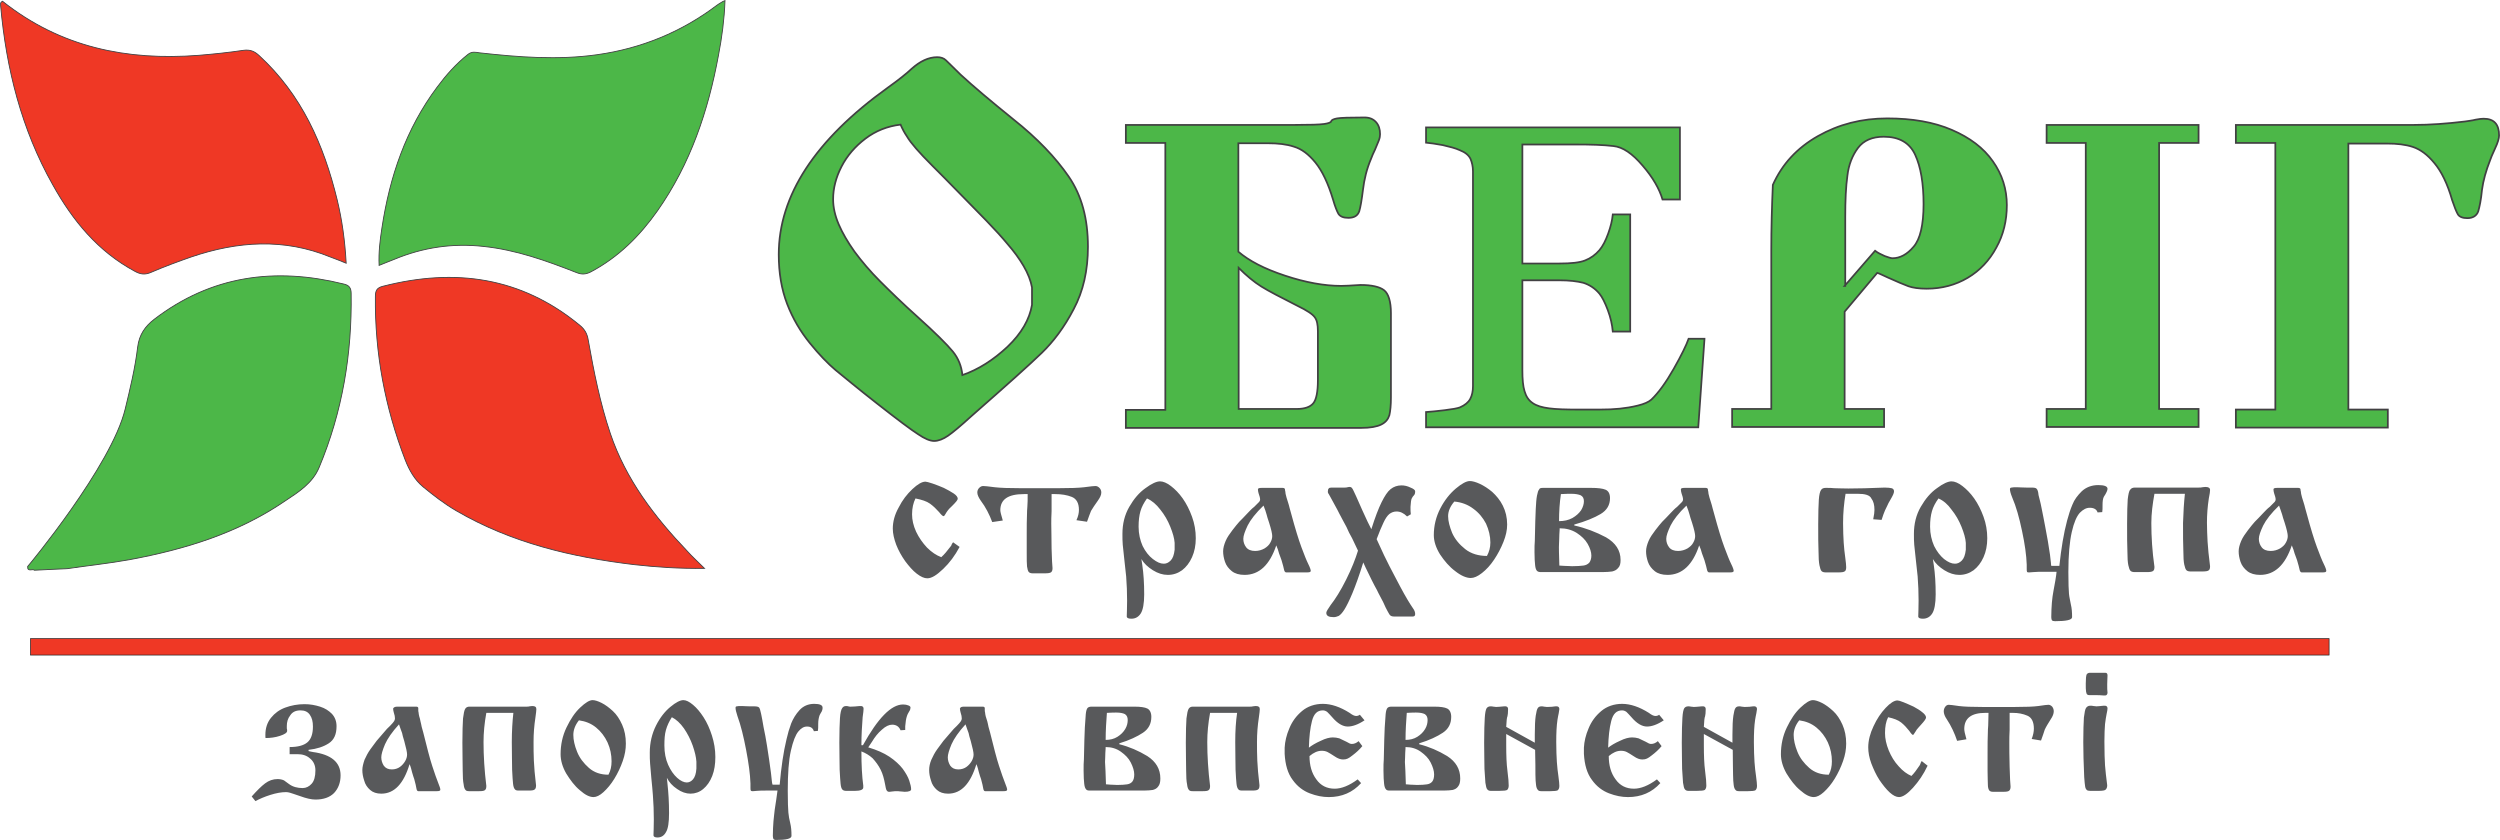 <?xml version="1.0" encoding="utf-8"?>
<!-- Generator: Adobe Illustrator 21.0.2, SVG Export Plug-In . SVG Version: 6.00 Build 0)  -->
<svg version="1.1" id="Слой_1" xmlns="http://www.w3.org/2000/svg" xmlns:xlink="http://www.w3.org/1999/xlink" x="0px" y="0px"
	 viewBox="0 0 804.5 270.4" style="enable-background:new 0 0 804.5 270.4;" xml:space="preserve">
<style type="text/css">
	.st0{fill-rule:evenodd;clip-rule:evenodd;fill:#4CB748;stroke:#414042;stroke-width:0.567;stroke-miterlimit:22.926;}
	.st1{fill-rule:evenodd;clip-rule:evenodd;fill:#EF3825;stroke:#414042;stroke-width:0.283;stroke-miterlimit:22.926;}
	.st2{fill-rule:evenodd;clip-rule:evenodd;fill:#4CB748;stroke:#414042;stroke-width:0.283;stroke-miterlimit:22.926;}
	.st3{fill-rule:evenodd;clip-rule:evenodd;fill:#58595B;}
	.st4{fill-rule:evenodd;clip-rule:evenodd;fill:#EF3825;stroke:#1E2225;stroke-width:0.216;stroke-miterlimit:22.926;}
</style>
<path class="st0" d="M301.6,18.4c1.1,0,2.1,0.3,2.8,1c0.7,0.7,2.3,2.2,4.7,4.6c4,3.7,9.7,8.5,17,14.4c7.7,6.1,13.6,12.3,17.8,18.4
	c4.2,6.1,6.2,13.6,6.2,22.6c0,7.6-1.5,14.3-4.6,20.1c-3,5.8-6.5,10.4-10.2,14c-3.7,3.6-11.3,10.4-22.7,20.4
	c-3.4,3.1-5.9,5.2-7.5,6.3c-1.6,1.1-3.1,1.7-4.5,1.7c-1.3,0-3-0.7-5.2-2.2c-2.2-1.4-6.6-4.7-13.1-9.8c-6.4-5-10.8-8.7-13.4-10.8
	c-2.5-2.1-5.3-5-8.3-8.7c-3-3.7-5.5-7.9-7.3-12.6c-1.8-4.7-2.7-10-2.7-15.9c0-19,11.7-36.9,35.1-53.7c3.5-2.5,6-4.5,7.7-6.1
	C296.1,19.7,298.8,18.4,301.6,18.4L301.6,18.4z M289.8,40.1c-4.2,0.5-8,2-11.3,4.5c-3.3,2.5-5.9,5.5-7.7,9c-1.8,3.5-2.7,7-2.7,10.5
	c0,2.6,0.6,5.3,1.8,8.1c1.2,2.8,2.9,5.7,5.1,8.8c2.3,3.1,5,6.3,8.2,9.5c3.2,3.2,7.2,7.1,12,11.4c5.8,5.2,9.6,9,11.4,11.2
	c1.8,2.2,2.8,4.7,3.1,7.6c5.2-1.8,10-4.9,14.5-9.1c4.5-4.3,7.1-8.8,7.9-13.5v-5.6c-0.4-2.2-1.3-4.5-2.7-6.9c-1.4-2.4-3.1-4.7-5.1-7
	c-1.9-2.3-4.2-4.8-6.8-7.5c-2.6-2.7-5.7-5.8-9.2-9.4c-3.2-3.3-5.9-6-8.2-8.3c-2.2-2.2-4-4.1-5.3-5.6c-1.3-1.5-2.3-2.8-3-4
	C291.1,42.8,290.4,41.5,289.8,40.1L289.8,40.1z M362.3,40.2h54.4c4.9,0,8-0.1,9.4-0.3c1.4-0.2,2.2-0.5,2.3-0.9
	c0.1-0.4,0.8-0.7,1.9-0.9c1.1-0.2,4.1-0.3,8.8-0.3c1.6,0,2.8,0.5,3.7,1.5c0.9,1,1.3,2.3,1.3,3.9c0,0.6-0.1,1.2-0.4,2
	c-0.3,0.8-0.7,1.7-1.2,2.9c-0.6,1.2-1,2.2-1.3,3c-1.4,3.3-2.2,6.6-2.6,10c-0.4,3.2-0.8,5.6-1.2,6.9c-0.5,1.4-1.6,2.1-3.5,2.1
	c-1.6,0-2.6-0.4-3.2-1.3c-0.5-0.9-1.1-2.4-1.7-4.5c-1.6-5.3-3.5-9.3-5.7-12c-2.2-2.7-4.5-4.4-6.9-5.1c-2.4-0.8-5.2-1.1-8.3-1.1h-3.8
	h-5.8v34.9c3.4,2.9,8.3,5.5,15,7.7c6.6,2.2,12.7,3.3,18.1,3.3c1,0,3.1-0.1,6.2-0.3c3.6,0,6.2,0.6,7.6,1.7c1.4,1.1,2.2,3.6,2.2,7.4
	v27.1c0,2.5-0.2,4.4-0.5,5.7c-0.4,1.3-1.2,2.3-2.6,3c-1.4,0.7-3.5,1.1-6.5,1.1h-75.7v-5.8h12.7V46h-12.7V40.2L362.3,40.2z
	 M398.6,131.6h18.7c2.5,0,4.3-0.6,5.3-1.8c1-1.2,1.5-3.7,1.5-7.5v-15.7c0-2.1-0.3-3.6-1-4.5c-0.7-1-2.5-2.2-5.6-3.7
	c-5.3-2.7-9.2-4.7-11.6-6.2c-2.4-1.5-4.8-3.5-7.3-6V131.6L398.6,131.6z M593.6,100.3v31.3h12.7v5.8h-48.9v-5.8H570V80.7
	c0-7.3,0.2-14.3,0.5-21.2c3-6.7,7.8-11.9,14.5-15.7c6.7-3.8,14.1-5.7,22.3-5.7c8.1,0,15,1.2,20.8,3.7c5.8,2.5,10.2,5.8,13.2,10.1
	c3,4.2,4.5,9,4.5,14.1c0,5-1.1,9.6-3.4,13.7c-2.2,4.1-5.3,7.4-9.2,9.7c-3.9,2.3-8.3,3.5-13.2,3.5c-2.5,0-4.5-0.3-5.9-0.8
	c-1.4-0.5-3.7-1.5-6.6-2.8c-1.6-0.7-2.7-1.3-3.4-1.5L593.6,100.3L593.6,100.3z M593.6,92l9.8-11.3c0.9,0.7,2,1.2,3.1,1.7
	c1.1,0.4,2,0.7,2.5,0.7c2.4,0,4.7-1.2,6.8-3.7c2.1-2.4,3.2-7,3.2-13.7c0-6.7-0.9-12-2.7-15.9c-1.8-3.9-5.2-5.8-10.1-5.8
	c-3.7,0-6.5,1.2-8.3,3.6c-1.8,2.4-3,5.4-3.4,8.9c-0.5,3.5-0.7,8-0.7,13.3v3.4V92L593.6,92z M719.5,40.2h57.3
	c5.1,0,10.6-0.4,16.4-1.1c1.2-0.2,2.4-0.3,3.5-0.6c1.1-0.2,1.9-0.3,2.5-0.3c3.4,0,5,1.8,5,5.4c0,0.9-0.4,2.3-1.3,4.2
	c-0.9,1.9-1.4,3.2-1.6,3.8c-1.3,3.3-2.2,6.5-2.6,9.5c-0.3,3.2-0.8,5.5-1.2,6.9c-0.5,1.4-1.7,2.2-3.5,2.2c-1.5,0-2.6-0.4-3.1-1.3
	c-0.5-0.9-1.1-2.4-1.8-4.5c-1.5-5.3-3.5-9.3-5.7-11.9c-2.2-2.7-4.5-4.4-6.9-5.2c-2.4-0.8-5.2-1.1-8.3-1.1h-3.8h-8.7v85.6h12.7v5.8
	h-48.9v-5.8h12.7V46h-12.7V40.2L719.5,40.2z M548.5,109.1l-2,28.4h-87.6v-4.9c1.5-0.1,3.5-0.3,6-0.6c2.5-0.3,4.1-0.6,4.9-0.9
	c1.6-0.7,2.7-1.6,3.3-2.7c0.6-1.1,0.9-2.5,0.9-4.1V55.1c0-1.5-0.3-2.8-0.8-4c-0.6-1.2-1.7-2.1-3.5-2.8c-1.3-0.6-3.2-1.1-5.4-1.6
	c-2.3-0.4-4.1-0.7-5.4-0.8V41h81.7v23.2H535c-1-3.4-3.1-7.1-6.4-10.9c-3.3-3.9-6.4-6-9.4-6.3c-1.5-0.2-3.4-0.3-5.5-0.4
	c-2.1-0.1-4.5-0.1-7.3-0.1h-16.5v38.3h11.9c3.8,0,6.6-0.3,8.3-1c1.8-0.7,3.3-1.8,4.6-3.3c1.1-1.3,2-3.1,2.8-5.3
	c0.8-2.2,1.3-4.2,1.5-6.2h5.6v37.7H519c-0.2-2.2-0.7-4.5-1.6-6.9c-0.9-2.4-1.8-4.2-2.7-5.3c-1.5-1.8-3.3-2.9-5.2-3.5
	c-2-0.5-4.5-0.8-7.7-0.8h-11.9v28.9c0,2.9,0.2,5.2,0.7,6.8c0.5,1.7,1.3,2.9,2.6,3.8c1.3,0.9,3,1.4,5.3,1.7c2.2,0.3,5.4,0.4,9.5,0.4
	c1.6,0,3.8,0,6.5,0c2.7,0,4.9-0.1,6.8-0.3c1.9-0.2,3.8-0.5,5.8-1c2-0.5,3.4-1.1,4.3-1.9c2.3-2.2,4.7-5.5,7.2-9.9
	c2.5-4.4,4.1-7.7,4.8-9.7H548.5L548.5,109.1z M671.2,131.6V46h-12.6v-5.8h48.9V46h-12.7v85.6h12.7v5.8h-48.9v-5.8H671.2z"/>
<path class="st1" d="M0.8,0.4c18.6,14.8,40,19.2,63.2,17.4c4.8-0.4,9.6-0.9,14.3-1.6c2.2-0.3,3.6,0.3,5.1,1.7
	c13.7,12.6,20.8,28.7,25.1,46.4c1.6,6.6,2.5,13.2,2.9,20.4c-1.9-0.8-3.5-1.4-5.1-2c-14.9-6.1-29.8-5.1-44.8,0
	c-4.3,1.5-8.6,3.1-12.8,4.9c-2,0.9-3.5,0.7-5.3-0.3C31.5,80.9,23.4,71,17,59.5C6.9,41.6,2,22.1,0.2,1.8c0-0.1,0-0.3,0-0.4
	C0.1,1,0.3,0.7,0.8,0.4z"/>
<path class="st2" d="M233.3,0.2c-0.2,6-1,11.9-2.1,17.6c-3.3,17.9-9,34.9-19.6,50c-5.7,8.1-12.6,15-21.5,19.7
	c-1.6,0.8-2.9,0.9-4.6,0.2c-9.7-3.8-19.4-7.3-29.9-8.4c-9.9-1.1-19.4,0.3-28.6,4.1c-1.6,0.6-3.2,1.3-5,2c-0.2-4.2,0.3-8.1,0.9-12
	c2.5-16.5,7.7-31.9,17.8-45.4c2.9-3.9,6.1-7.5,9.9-10.5c1.3-1,2.4-0.7,3.7-0.5c12.6,1.4,25.2,2.4,37.9,0.6
	c14.2-2,27.1-7.3,38.5-15.9c0.4-0.3,0.9-0.6,1.4-0.9C232.5,0.5,232.8,0.4,233.3,0.2z"/>
<path class="st2" d="M40.3,131.6c1.6-6.6,3.2-13.2,4-19.9c0.5-4,2.4-6.7,5.4-9C68,88.7,88.5,85.9,110.6,91.4
	c1.8,0.4,2.4,1.3,2.4,3.1c0.3,19.3-2.8,38-10.3,55.9c-2.1,5.1-6.7,8-11.1,10.9c-15.1,10.3-32.1,15.5-49.9,18.8
	c-6.6,1.2-13.4,1.9-20.1,2.9c-1.2,0-9.9,0.5-10.5,0.5c-0.6-0.6-2.3,0.7-2.2-1.2C9.2,182,35.9,149.9,40.3,131.6z"/>
<path class="st1" d="M226.7,182.9c-8.2,0.1-15.4-0.4-22.6-1.2c-20.1-2.4-39.5-7-57.2-17.3c-3.8-2.2-7.3-4.9-10.7-7.7
	c-2.8-2.3-4.5-5.4-5.8-8.7c-6.5-16.9-9.8-34.4-9.6-52.5c0-1.9,0.4-2.9,2.5-3.4c23.1-5.9,44.4-3,63.3,12.6c1.6,1.3,2.4,2.8,2.7,4.8
	c1.8,10.1,3.8,20.2,7.1,30c5,14.8,14.2,26.8,24.8,37.9C222.8,179.2,224.5,180.7,226.7,182.9z"/>
<path class="st3" d="M306.7,174.5l2.1,1.5c-1.5,2.8-3.2,5.1-5.3,7.1c-2.1,2-3.7,3-5.1,3c-1,0-2.1-0.5-3.4-1.5c-1.3-1-2.5-2.4-3.7-4
	c-1.2-1.7-2.2-3.5-2.9-5.3c-0.7-1.9-1.1-3.6-1.1-5.2c0-2.2,0.6-4.5,1.9-6.8c1.2-2.4,2.7-4.3,4.4-5.9c1.7-1.6,3.1-2.4,4.2-2.4
	c0.3,0,1.1,0.2,2.3,0.6c1.2,0.4,2.4,0.9,3.6,1.4c1.2,0.6,2.3,1.2,3.2,1.8c0.9,0.6,1.3,1.2,1.3,1.7c0,0.4-0.6,1.1-1.8,2.3
	c-0.8,0.7-1.3,1.3-1.5,1.6c-0.2,0.3-0.5,0.7-0.7,1.1c-0.2,0.4-0.4,0.6-0.6,0.6c-0.2,0-0.7-0.4-1.4-1.3c-0.9-1-1.8-1.9-2.9-2.7
	c-1.1-0.8-2.7-1.3-4.7-1.7c-0.7,1.4-1.1,3.1-1.1,5.1c0,1.8,0.4,3.6,1.3,5.6c0.9,1.9,2.1,3.6,3.5,5.1c1.5,1.5,3,2.5,4.6,3.1
	c1-0.9,1.9-2,2.8-3.2c0.1-0.1,0.2-0.3,0.4-0.5C306.3,175,306.5,174.8,306.7,174.5L306.7,174.5z M349.8,167.9l-3.4-0.5
	c0.6-1.3,0.8-2.4,0.8-3.3c0-2.2-0.8-3.6-2.3-4.2c-1.5-0.6-3.3-0.9-5.3-0.9h-1.2c0,1,0,2,0,3.2c0,1.1,0,1.9,0,2.3
	c-0.1,1.7-0.1,3-0.1,4c0,2,0.1,4.6,0.1,8c0.1,3.4,0.2,5.5,0.3,6.3c0,0.6-0.1,1-0.4,1.3c-0.3,0.3-1,0.4-2.2,0.4h-3.8
	c-0.6,0-1.1-0.2-1.3-0.5c-0.2-0.3-0.4-0.9-0.5-1.7c-0.1-0.8-0.1-2.3-0.1-4.5c0-0.7,0-1.4,0-2c0-0.7,0-1.2,0-1.6v-2.5
	c0-2.2,0-4.4,0.1-6.7c0-0.2,0-0.8,0.1-1.9c0.1-1.1,0.1-2.5,0.1-4.1h-1.2c-5.1,0-7.6,1.7-7.6,5.2c0,0.5,0.3,1.6,0.8,3.3l-3.4,0.5
	c-0.9-2.4-2.1-4.8-3.7-6.9c-0.7-1-1.1-1.9-1.1-2.6c0-0.6,0.2-1.1,0.6-1.5c0.4-0.4,0.8-0.6,1.3-0.6c0.4,0,1.6,0.1,3.8,0.4
	c1.8,0.2,4.5,0.3,8.3,0.3h12c3.8,0,6.6-0.1,8.3-0.3c2.1-0.3,3.4-0.4,3.7-0.4c0.5,0,0.9,0.2,1.3,0.6c0.4,0.4,0.6,0.9,0.6,1.5
	c0,0.8-0.4,1.6-1.1,2.6c-0.9,1.3-1.7,2.4-2.2,3.3C350.8,165.2,350.3,166.4,349.8,167.9L349.8,167.9z M367.3,179.9
	c0,0.2,0.1,0.8,0.3,2c0.4,2.7,0.6,5.8,0.6,9.4c0,2.9-0.4,5-1.1,6.1c-0.7,1.1-1.7,1.7-3,1.7c-0.9,0-1.4-0.2-1.5-0.6v-0.4
	c0-0.7,0.1-2.3,0.1-4.8c0-2.6-0.1-5.2-0.3-7.8c-0.2-1.6-0.4-3.4-0.6-5.5c-0.2-2.1-0.4-3.7-0.5-4.7c-0.1-1.1-0.1-2.2-0.1-3.5
	c0-3.2,0.7-6.1,2.2-8.7c1.5-2.6,3.2-4.6,5.2-6c2-1.5,3.6-2.2,4.7-2.2c1,0,2.2,0.5,3.5,1.5c1.3,1,2.6,2.3,3.8,4
	c1.2,1.7,2.2,3.7,3,5.9c0.8,2.2,1.2,4.5,1.2,6.9c0,2.3-0.4,4.3-1.2,6.1c-0.8,1.8-1.9,3.2-3.2,4.2c-1.4,1-2.9,1.5-4.6,1.5
	c-1.6,0-3.2-0.5-4.8-1.5C369.4,182.5,368.1,181.3,367.3,179.9L367.3,179.9z M369.1,160.4c-1,1.4-1.7,2.7-2.1,4.1
	c-0.4,1.4-0.6,3-0.6,5c0,2.3,0.5,4.4,1.3,6.2c0.9,1.8,2,3.2,3.3,4.2c1.3,1,2.4,1.5,3.5,1.5c0.8,0,1.5-0.3,2.2-1
	c0.7-0.7,1.1-1.8,1.3-3.5v-2.2c-0.1-1.5-0.6-3.2-1.4-5.2c-0.8-2-1.9-3.9-3.2-5.5C372.1,162.3,370.7,161.1,369.1,160.4L369.1,160.4z
	 M406.1,157h6.6c0.4,0,0.7,0.1,0.8,0.4c0,0.2,0,0.4,0.1,0.7c0,0.2,0.1,0.5,0.1,0.8c0.1,0.3,0.2,0.7,0.3,1.2c0.2,0.5,0.3,1.1,0.5,1.6
	c0.2,0.5,0.3,1.1,0.5,1.8c0.1,0.4,0.3,1,0.5,1.8c1.3,4.8,2.4,8.4,3.3,10.8c0.9,2.4,1.6,4.2,2.2,5.4c0.6,1.2,0.8,1.9,0.8,2.2
	c0,0.4-0.4,0.5-1.3,0.5h-6.6c-0.3,0-0.6-0.3-0.7-0.9c-0.1-0.6-0.4-1.6-0.8-3c-0.2-0.5-0.4-1.2-0.8-2.2c-0.2-0.8-0.5-1.7-0.9-2.6
	c-2.1,6.3-5.5,9.5-10.2,9.5c-1.7,0-3.1-0.4-4.1-1.2c-1-0.8-1.8-1.8-2.2-3c-0.4-1.2-0.6-2.3-0.6-3.4c0-1,0.3-2.1,0.8-3.3
	c0.5-1.2,1.3-2.3,2.2-3.5c0.9-1.2,1.6-2,2.2-2.7c0.6-0.6,1.6-1.6,2.8-2.9c0.6-0.6,1.2-1.3,2-1.9c0.7-0.7,1.2-1.2,1.5-1.5
	c0.3-0.3,0.4-0.6,0.4-0.9c0-0.5-0.2-1.1-0.5-2c-0.1-0.4-0.2-0.8-0.2-1.2C404.8,157.1,405.2,157,406.1,157L406.1,157z M406.6,162.7
	c-2.5,2.4-4.2,4.6-5.1,6.4c-0.9,1.9-1.4,3.3-1.4,4.3c0,1,0.3,1.9,0.9,2.7c0.6,0.8,1.6,1.2,2.9,1.2c1.1,0,2.1-0.3,3-0.8
	c0.8-0.5,1.5-1.1,1.9-1.9c0.4-0.7,0.6-1.4,0.6-2.1c0-0.7-0.3-2.1-1-4.3c-0.4-1.2-0.7-2.1-0.8-2.6C407.4,164.8,407,163.7,406.6,162.7
	L406.6,162.7z M428.5,156.9h4.2c0.3,0,0.6,0,0.9-0.1c0.3-0.1,0.6-0.1,0.7-0.1c0.3,0,0.6,0.1,0.8,0.4c0.2,0.2,0.6,1.1,1.3,2.6
	c1.4,3.3,2.7,6,3.7,8.2c0.5,1,0.9,1.8,1.2,2.4c1.2-3.8,2.3-6.7,3.3-8.7c1-2,1.9-3.4,2.9-4.2c1-0.8,2.2-1.2,3.5-1.2
	c0.9,0,1.9,0.2,2.9,0.7c1,0.4,1.5,0.8,1.5,1.2c0,0.6-0.1,1-0.4,1.3c-0.3,0.3-0.5,0.6-0.7,1c-0.2,0.4-0.3,1.2-0.4,2.7
	c0,0.9,0,1.7,0.1,2.4l-1.2,0.7c-1.1-1.1-2.2-1.6-3.4-1.6c-0.9,0-1.6,0.3-2.3,0.8c-0.7,0.6-1.3,1.5-1.9,2.8c-0.6,1.3-1.4,3.1-2.2,5.3
	c0.8,1.8,1.6,3.5,2.4,5.2c1.2,2.5,2.3,4.6,3.2,6.3c0.9,1.7,1.6,3,2,3.8c1.7,3.2,3.1,5.5,4,6.8c0.6,0.8,0.8,1.4,0.8,2
	c0,0.6-0.3,0.8-0.8,0.8h-6c-0.7,0-1.2-0.2-1.5-0.7c-0.3-0.5-0.7-1.2-1.2-2.2c-0.3-0.8-1.1-2.4-2.3-4.6c-0.2-0.5-0.7-1.4-1.3-2.5
	c-0.6-1.2-1.2-2.3-1.7-3.4c-0.9-1.8-1.5-3.1-1.9-4c-1.3,4.2-2.5,7.5-3.5,9.9c-1,2.4-1.9,4.2-2.6,5.3c-0.7,1.1-1.3,1.7-1.8,2
	c-0.5,0.2-1,0.4-1.6,0.4c-1.6,0-2.4-0.4-2.4-1.4c0-0.4,0.5-1.2,1.4-2.5c1.5-1.9,3.2-4.6,5-8.2c1.8-3.6,3-6.7,3.8-9.3
	c-0.7-1.4-1.3-2.7-1.9-4c-0.7-1.2-1.3-2.4-1.8-3.6c-0.4-0.8-0.9-1.7-1.4-2.6c-0.5-0.9-0.7-1.4-0.8-1.5c-0.4-0.8-1-2-1.8-3.4
	c-0.4-0.8-0.8-1.5-1.2-2.2c-0.4-0.7-0.6-1.1-0.7-1.2c-0.1-0.2-0.1-0.4-0.1-0.5c0-0.5,0.1-0.9,0.3-1C427.7,157,428,156.9,428.5,156.9
	L428.5,156.9z M461.4,172.2c0-3,0.7-5.9,2.1-8.6c1.4-2.7,3.1-4.8,5-6.4c1.9-1.6,3.4-2.4,4.5-2.4c0.8,0,1.9,0.3,3.2,0.9
	c1.3,0.6,2.7,1.5,4,2.6c1.3,1.2,2.5,2.6,3.4,4.4c0.9,1.8,1.4,3.8,1.4,6.1c0,1.8-0.4,3.6-1.2,5.6c-0.8,2-1.8,3.9-3,5.7
	c-1.2,1.8-2.5,3.2-3.9,4.3c-1.4,1.1-2.6,1.6-3.6,1.6c-1.4,0-3.1-0.7-5-2.2c-1.9-1.4-3.5-3.3-4.9-5.4
	C462.1,176.3,461.4,174.2,461.4,172.2L461.4,172.2z M468,161.4c-1.3,1.5-2,3.1-2,4.7c0,1.6,0.5,3.4,1.3,5.4c0.9,2,2.3,3.7,4.2,5.2
	c1.9,1.5,4.3,2.2,7,2.2c0.7-1.3,1.1-2.7,1.1-4.3c0-2.1-0.5-4.1-1.4-6.1c-1-1.9-2.3-3.5-4.1-4.8C472.4,162.4,470.3,161.6,468,161.4
	L468,161.4z M496.5,157H512c2.2,0,3.8,0.2,4.7,0.6c0.9,0.4,1.4,1.3,1.4,2.7c0,2.2-1,3.9-3,5.1c-2,1.2-4.9,2.4-8.5,3.4v0.3
	c3.6,0.8,7,2.1,10.2,3.8c3.1,1.8,4.7,4.2,4.7,7.3c0,1.2-0.2,2-0.8,2.6c-0.5,0.6-1.1,0.9-1.9,1.1c-0.8,0.1-1.8,0.2-3.1,0.2h-19.8
	c-0.6,0-1-0.1-1.3-0.4c-0.3-0.3-0.5-0.9-0.6-1.8c-0.1-0.9-0.2-2.3-0.2-4.2c0-1.5,0-2.7,0.1-3.6c0.1-5,0.2-8.4,0.3-10.3
	c0.1-1.9,0.2-3.3,0.4-4.3c0.2-1,0.4-1.7,0.7-2C495.4,157.1,495.9,157,496.5,157L496.5,157z M501.7,167.7c1.6,0,3-0.3,4.3-1
	c1.2-0.7,2.1-1.5,2.8-2.5c0.6-1,0.9-2,0.9-2.9c0-0.9-0.3-1.5-1-1.9c-0.7-0.3-1.7-0.5-3.1-0.5c-0.6,0-1.7,0-3.3,0.1
	C501.9,161.7,501.7,164.6,501.7,167.7L501.7,167.7z M501.8,182c0,0,0.5,0,1.6,0.1c1,0,1.9,0.1,2.5,0.1c1.6,0,2.8-0.1,3.6-0.2
	c0.8-0.1,1.4-0.4,1.9-0.9c0.4-0.5,0.7-1.3,0.7-2.3c0-1.1-0.4-2.4-1.2-3.8c-0.8-1.4-2-2.5-3.5-3.5c-1.6-1-3.4-1.5-5.5-1.5
	c0,0,0,0.7-0.1,1.9c0,1.3-0.1,2.2-0.1,2.9C501.6,176.2,501.7,178.6,501.8,182L501.8,182z M542.2,157h6.6c0.4,0,0.7,0.1,0.8,0.4
	c0,0.2,0,0.4,0.1,0.7c0,0.2,0.1,0.5,0.1,0.8c0.1,0.3,0.2,0.7,0.3,1.2c0.2,0.5,0.3,1.1,0.5,1.6c0.2,0.5,0.3,1.1,0.5,1.8
	c0.1,0.4,0.3,1,0.5,1.8c1.3,4.8,2.4,8.4,3.3,10.8c0.9,2.4,1.6,4.2,2.2,5.4c0.6,1.2,0.8,1.9,0.8,2.2c0,0.4-0.4,0.5-1.3,0.5h-6.6
	c-0.3,0-0.6-0.3-0.7-0.9c-0.1-0.6-0.4-1.6-0.8-3c-0.2-0.5-0.4-1.2-0.8-2.2c-0.2-0.8-0.5-1.7-0.9-2.6c-2.1,6.3-5.5,9.5-10.2,9.5
	c-1.7,0-3.1-0.4-4.1-1.2c-1-0.8-1.8-1.8-2.2-3c-0.4-1.2-0.6-2.3-0.6-3.4c0-1,0.3-2.1,0.8-3.3c0.5-1.2,1.3-2.3,2.2-3.5
	c0.9-1.2,1.6-2,2.2-2.7c0.6-0.6,1.6-1.6,2.8-2.9c0.6-0.6,1.2-1.3,2-1.9c0.7-0.7,1.2-1.2,1.5-1.5c0.3-0.3,0.4-0.6,0.4-0.9
	c0-0.5-0.2-1.1-0.5-2c-0.1-0.4-0.2-0.8-0.2-1.2C540.9,157.1,541.3,157,542.2,157L542.2,157z M542.7,162.7c-2.5,2.4-4.2,4.6-5.1,6.4
	c-0.9,1.9-1.4,3.3-1.4,4.3c0,1,0.3,1.9,0.9,2.7c0.6,0.8,1.6,1.2,2.9,1.2c1.1,0,2.1-0.3,3-0.8c0.8-0.5,1.5-1.1,1.9-1.9
	c0.4-0.7,0.6-1.4,0.6-2.1c0-0.7-0.3-2.1-1-4.3c-0.4-1.2-0.7-2.1-0.8-2.6C543.5,164.8,543.1,163.7,542.7,162.7L542.7,162.7z
	 M597.8,158.9h-3.9c-0.5,3-0.8,6.2-0.8,9.4c0,2.5,0.1,4.6,0.2,6.3c0.1,1.7,0.3,3.3,0.5,4.8c0.2,1.5,0.3,2.5,0.3,3.1
	c0,0.6-0.1,1.1-0.4,1.3c-0.3,0.3-1,0.4-2.2,0.4h-3.9c-0.6,0-1.1-0.1-1.4-0.4c-0.3-0.3-0.5-0.9-0.7-1.9c-0.2-1-0.3-2.5-0.3-4.5
	c-0.1-2-0.1-4.9-0.1-8.7c0-3.6,0.1-6.3,0.2-7.9c0.1-1.6,0.4-2.7,0.7-3.1c0.3-0.5,0.8-0.7,1.5-0.7c1.2,0,2.1,0,2.7,0.1
	c0.9,0,2.4,0.1,4.6,0.1c3,0,6.9-0.1,11.7-0.3c1,0,1.7,0.1,2.2,0.2c0.5,0.1,0.8,0.5,0.8,1c0,0.6-0.4,1.4-1.1,2.6
	c-0.5,0.8-0.9,1.6-1.2,2.3c-0.4,0.8-0.8,1.6-1.1,2.5c-0.2,0.8-0.5,1.3-0.6,1.8l-2.7-0.2c0.3-1.4,0.4-2.4,0.4-3c0-1.6-0.3-2.8-1-3.7
	C601.7,159.3,600.1,158.9,597.8,158.9L597.8,158.9z M622,179.9c0,0.2,0.1,0.8,0.3,2c0.4,2.7,0.6,5.8,0.6,9.4c0,2.9-0.4,5-1.1,6.1
	c-0.7,1.1-1.7,1.7-3,1.7c-0.9,0-1.4-0.2-1.5-0.6v-0.4c0-0.7,0.1-2.3,0.1-4.8c0-2.6-0.1-5.2-0.3-7.8c-0.2-1.6-0.4-3.4-0.6-5.5
	c-0.2-2.1-0.4-3.7-0.5-4.7c-0.1-1.1-0.1-2.2-0.1-3.5c0-3.2,0.7-6.1,2.2-8.7c1.5-2.6,3.2-4.6,5.2-6c2-1.5,3.6-2.2,4.7-2.2
	c1,0,2.2,0.5,3.5,1.5c1.3,1,2.6,2.3,3.8,4c1.2,1.7,2.2,3.7,3,5.9c0.8,2.2,1.2,4.5,1.2,6.9c0,2.3-0.4,4.3-1.2,6.1
	c-0.8,1.8-1.9,3.2-3.2,4.2c-1.4,1-2.9,1.5-4.6,1.5c-1.6,0-3.2-0.5-4.8-1.5C624.1,182.5,622.8,181.3,622,179.9L622,179.9z
	 M623.8,160.4c-1,1.4-1.7,2.7-2.1,4.1c-0.4,1.4-0.6,3-0.6,5c0,2.3,0.5,4.4,1.3,6.2c0.9,1.8,2,3.2,3.2,4.2c1.3,1,2.4,1.5,3.5,1.5
	c0.8,0,1.5-0.3,2.2-1c0.7-0.7,1.1-1.8,1.3-3.5v-2.2c-0.1-1.5-0.6-3.2-1.4-5.2c-0.8-2-1.9-3.9-3.2-5.5
	C626.8,162.3,625.4,161.1,623.8,160.4L623.8,160.4z M660.1,182.1h2.6c0.6-5.6,1.4-10.5,2.5-14.6c0.5-1.8,1-3.5,1.7-5.1
	c0.6-1.6,1.7-3,3-4.3c1.4-1.3,3.2-2,5.3-2c2,0,3,0.4,3,1.2c0,0.3-0.1,0.5-0.2,0.8c-0.1,0.3-0.3,0.6-0.5,1c-0.3,0.4-0.4,0.7-0.5,0.8
	c-0.3,0.6-0.4,1.5-0.4,2.6c0,1,0,1.8-0.1,2.3l-1.5,0.1c-0.3-1-1.2-1.5-2.5-1.5c-1.1,0-2.1,0.5-3.2,1.6c-1,1.1-1.9,3.1-2.6,6.2
	c-0.7,3.1-1.1,7.4-1.1,12.9c0,3.6,0.1,5.9,0.2,7c0.1,1.1,0.4,2.2,0.6,3.4c0.3,1.2,0.4,2.5,0.4,4.1c0,0.9-1.9,1.3-5.5,1.3
	c-0.5,0-0.8-0.1-1-0.3c-0.1-0.2-0.2-0.6-0.2-1c0-1.8,0.1-3.3,0.2-4.7c0.1-1.3,0.3-2.6,0.5-3.7c0.2-1.1,0.4-2.2,0.6-3.3
	c0.2-1.4,0.4-2.4,0.4-2.9h-3.7c-1.6,0-2.9,0-3.8,0.1c-1,0.1-1.5,0.1-1.5,0.1c-0.3,0-0.5-0.1-0.5-0.2c-0.1-0.2-0.1-0.5-0.1-1v-1.3
	c-0.1-3-0.6-6.6-1.5-10.8c-0.9-4.3-1.9-7.9-3.2-10.9c-0.5-1.2-0.7-2.1-0.7-2.6c0-0.3,0.2-0.5,0.5-0.5c0.3-0.1,0.9-0.1,1.9-0.1
	c0.6,0,1.6,0.1,2.9,0.1h1.6c0.9,0,1.5,0.1,1.7,0.4c0.3,0.3,0.5,0.9,0.6,2c0,0.1,0.2,0.8,0.5,2c0.1,0.4,0.3,1.2,0.5,2.3
	c0.2,1.1,0.4,2.1,0.6,3c0.3,1.6,0.8,4.1,1.4,7.5c0.6,3.5,0.9,5.8,1,7.1C660,181.4,660,181.7,660.1,182.1L660.1,182.1z M703.1,158.9
	h-9.8c-0.6,3.3-1,6.4-1,9.4c0,4.5,0.3,9.2,1,14.1c0,0.6-0.1,1.1-0.4,1.3c-0.3,0.3-1,0.4-2.1,0.4h-3.8c-0.6,0-1.1-0.1-1.4-0.4
	c-0.3-0.3-0.5-0.9-0.7-1.8c-0.2-0.9-0.3-2.4-0.3-4.4c-0.1-2-0.1-5-0.1-9c0-3.6,0.1-6.2,0.2-7.8c0.2-1.6,0.4-2.7,0.8-3.1
	c0.3-0.5,0.9-0.7,1.5-0.7h20.5c0.5,0,0.9,0,1.2-0.1c0.2,0,0.6-0.1,1-0.1c1,0,1.5,0.3,1.5,1c0,0.4-0.1,1.3-0.4,2.7
	c-0.4,2.6-0.6,5.2-0.6,7.8c0,2,0.1,4.1,0.2,6.1c0.1,2,0.4,4.7,0.8,7.9c0,0.6-0.1,1.1-0.4,1.3c-0.3,0.3-1,0.4-2.2,0.4H705
	c-0.6,0-1.1-0.1-1.4-0.4c-0.3-0.3-0.5-0.9-0.7-1.8c-0.2-0.9-0.3-2.4-0.3-4.5c-0.1-2-0.1-5-0.1-8.9
	C702.6,164.9,702.8,161.7,703.1,158.9L703.1,158.9z M732.9,157h6.6c0.4,0,0.7,0.1,0.8,0.4c0,0.2,0,0.4,0.1,0.7
	c0,0.2,0.1,0.5,0.1,0.8c0.1,0.3,0.2,0.7,0.3,1.2c0.2,0.5,0.3,1.1,0.5,1.6c0.2,0.5,0.3,1.1,0.5,1.8c0.1,0.4,0.3,1,0.5,1.8
	c1.3,4.8,2.4,8.4,3.3,10.8c0.9,2.4,1.6,4.2,2.2,5.4c0.6,1.2,0.8,1.9,0.8,2.2c0,0.4-0.4,0.5-1.3,0.5h-6.6c-0.3,0-0.6-0.3-0.7-0.9
	c-0.1-0.6-0.4-1.6-0.8-3c-0.2-0.5-0.4-1.2-0.8-2.2c-0.2-0.8-0.5-1.7-0.9-2.6c-2.1,6.3-5.5,9.5-10.2,9.5c-1.7,0-3.1-0.4-4.1-1.2
	c-1-0.8-1.8-1.8-2.2-3c-0.4-1.2-0.6-2.3-0.6-3.4c0-1,0.3-2.1,0.8-3.3c0.5-1.2,1.3-2.3,2.2-3.5c0.9-1.2,1.6-2,2.2-2.7
	c0.6-0.6,1.6-1.6,2.8-2.9c0.6-0.6,1.2-1.3,2-1.9c0.7-0.7,1.2-1.2,1.5-1.5c0.3-0.3,0.4-0.6,0.4-0.9c0-0.5-0.2-1.1-0.5-2
	c-0.1-0.4-0.2-0.8-0.2-1.2C731.6,157.1,732,157,732.9,157L732.9,157z M733.4,162.7c-2.5,2.4-4.2,4.6-5.1,6.4
	c-0.9,1.9-1.4,3.3-1.4,4.3c0,1,0.3,1.9,0.9,2.7c0.6,0.8,1.6,1.2,2.9,1.2c1.1,0,2.1-0.3,3-0.8c0.8-0.5,1.5-1.1,1.9-1.9
	c0.4-0.7,0.6-1.4,0.6-2.1c0-0.7-0.3-2.1-1-4.3c-0.4-1.2-0.7-2.1-0.8-2.6C734.1,164.8,733.8,163.7,733.4,162.7z"/>
<g>
	<path class="st3" d="M93.2,242.9v-2.5c2.6,0,4.5-0.5,5.7-1.5c1.2-1,1.8-2.7,1.8-5.1c0-1.6-0.3-2.8-1-3.8c-0.7-1-1.7-1.4-3-1.4
		c-1.5,0-2.6,0.5-3.3,1.6c-0.8,1-1.1,2.2-1.1,3.4c0,0.1,0,0.2,0,0.4c0,0.2,0,0.3,0,0.4c0.1,0.3,0.1,0.6,0.1,0.8
		c0,0.6-0.8,1.1-2.3,1.6c-1.5,0.5-3.1,0.7-4.6,0.7c-0.1,0-0.1-0.3-0.1-1c0-2.2,0.6-4,1.8-5.5c1.2-1.5,2.7-2.6,4.6-3.3
		c1.9-0.7,4-1.1,6.2-1.1c1.8,0,3.4,0.3,5,0.8c1.6,0.5,2.8,1.3,3.8,2.3c1,1.1,1.5,2.4,1.5,4c0,2.6-0.8,4.4-2.5,5.5
		c-1.7,1.1-3.8,1.8-6.5,2.1v0.4c0.4,0.1,0.6,0.1,0.9,0.2c0.2,0,0.4,0.1,0.5,0.1c5.9,0.8,8.9,3.3,8.9,7.5c0,2.3-0.7,4.2-2.1,5.7
		c-1.4,1.4-3.4,2.1-6,2.1c-1.3,0-3-0.4-4.9-1.1c-1.8-0.6-2.9-1-3.3-1.1c-0.4-0.1-0.8-0.2-1.2-0.2c-1.5,0-3.2,0.3-5.1,0.9
		c-1.9,0.6-3.5,1.3-4.8,2l-1.2-1.5c1.7-1.9,3.1-3.3,4.3-4.2c1.2-0.9,2.5-1.4,4.1-1.4c0.5,0,1,0.1,1.4,0.2c0.4,0.1,0.8,0.3,1.1,0.6
		c0.3,0.2,0.7,0.5,1.1,0.8c1.2,0.9,2.7,1.3,4.4,1.3c1.1,0,2.1-0.5,2.9-1.4c0.8-0.9,1.2-2.3,1.2-4.3c0-1.6-0.6-2.9-1.7-3.8
		c-1.1-1-2.5-1.4-4-1.4H93.2L93.2,242.9z M128,227.4h5.9c0.4,0,0.6,0.1,0.7,0.4c0,0.2,0,0.4,0,0.7c0,0.2,0,0.5,0.1,0.8
		c0,0.3,0.1,0.7,0.2,1.2c0.2,0.5,0.3,1.1,0.4,1.6c0.1,0.5,0.3,1.1,0.4,1.8c0.1,0.4,0.3,1,0.5,1.8c1.2,4.8,2.1,8.4,2.9,10.8
		c0.8,2.4,1.4,4.2,1.9,5.4c0.5,1.2,0.7,1.9,0.7,2.2c0,0.4-0.4,0.5-1.2,0.5h-5.9c-0.3,0-0.5-0.3-0.6-0.9c-0.1-0.6-0.3-1.6-0.7-3
		c-0.2-0.5-0.4-1.2-0.7-2.2c-0.2-0.8-0.4-1.7-0.8-2.6c-1.9,6.3-4.9,9.5-9.1,9.5c-1.5,0-2.7-0.4-3.6-1.2c-0.9-0.8-1.6-1.8-1.9-3
		c-0.4-1.2-0.6-2.3-0.6-3.4c0-1,0.3-2.1,0.7-3.3c0.5-1.1,1.1-2.3,1.9-3.4c0.8-1.1,1.5-2,2-2.7c0.5-0.6,1.4-1.6,2.5-2.9
		c0.5-0.6,1.1-1.3,1.8-1.9c0.7-0.7,1.1-1.2,1.3-1.5c0.2-0.3,0.3-0.6,0.3-0.9c0-0.5-0.1-1.1-0.4-2c-0.1-0.4-0.2-0.8-0.2-1.2
		C126.8,227.5,127.2,227.4,128,227.4L128,227.4z M128.4,233.1c-2.2,2.4-3.7,4.6-4.5,6.4c-0.8,1.9-1.2,3.3-1.2,4.2
		c0,1,0.3,1.9,0.8,2.7c0.6,0.8,1.4,1.2,2.6,1.2c1,0,1.9-0.3,2.6-0.8c0.7-0.5,1.3-1.2,1.7-1.9c0.4-0.7,0.6-1.4,0.6-2.1
		c0-0.7-0.3-2.1-0.9-4.3c-0.4-1.2-0.6-2.1-0.7-2.6C129.1,235.2,128.8,234.2,128.4,233.1L128.4,233.1z M165.2,229.4h-8.7
		c-0.6,3.3-0.9,6.4-0.9,9.4c0,4.5,0.3,9.2,0.9,14.1c0,0.6-0.1,1.1-0.4,1.3c-0.2,0.3-0.9,0.4-1.9,0.4H151c-0.6,0-1-0.1-1.2-0.4
		c-0.3-0.3-0.5-0.9-0.6-1.8c-0.2-0.9-0.3-2.4-0.3-4.4c0-2-0.1-5-0.1-9c0-3.6,0.1-6.2,0.2-7.8c0.2-1.6,0.4-2.6,0.7-3.1
		c0.3-0.5,0.8-0.7,1.3-0.7h18.3c0.5,0,0.8,0,1.1-0.1c0.2,0,0.5-0.1,0.9-0.1c0.9,0,1.3,0.3,1.3,1c0,0.4-0.1,1.3-0.3,2.7
		c-0.4,2.6-0.6,5.2-0.6,7.8c0,2,0,4.1,0.1,6.1c0.1,2,0.3,4.7,0.7,7.9c0,0.6-0.1,1.1-0.4,1.3c-0.2,0.3-0.9,0.4-1.9,0.4h-3.3
		c-0.6,0-1-0.1-1.2-0.4c-0.3-0.3-0.5-0.9-0.6-1.8c-0.1-0.9-0.2-2.4-0.3-4.5c0-2-0.1-5-0.1-8.9C164.7,235.3,164.9,232.1,165.2,229.4
		L165.2,229.4z M180.4,242.7c0-3,0.6-5.9,1.9-8.6c1.3-2.7,2.7-4.8,4.4-6.4c1.7-1.6,3-2.4,4-2.4c0.7,0,1.7,0.3,2.9,0.9
		c1.2,0.6,2.4,1.5,3.6,2.6c1.2,1.1,2.2,2.6,3,4.4c0.8,1.8,1.2,3.8,1.2,6.1c0,1.8-0.3,3.6-1,5.6c-0.7,2-1.6,3.9-2.7,5.7
		c-1.1,1.8-2.3,3.2-3.5,4.3c-1.2,1.1-2.3,1.6-3.2,1.6c-1.3,0-2.7-0.7-4.4-2.2c-1.7-1.4-3.1-3.3-4.4-5.4
		C181,246.8,180.4,244.7,180.4,242.7L180.4,242.7z M186.3,231.8c-1.2,1.5-1.8,3.1-1.8,4.7c0,1.6,0.4,3.4,1.2,5.4
		c0.8,2,2.1,3.7,3.8,5.2c1.7,1.5,3.8,2.2,6.3,2.2c0.7-1.3,1-2.7,1-4.3c0-2.1-0.4-4.1-1.3-6.1c-0.9-1.9-2.1-3.5-3.7-4.8
		C190.2,232.8,188.4,232.1,186.3,231.8L186.3,231.8z M214.6,250.3c0,0.2,0.1,0.8,0.2,2c0.3,2.7,0.5,5.8,0.5,9.4c0,2.9-0.3,5-1,6.1
		c-0.6,1.1-1.5,1.7-2.7,1.7c-0.8,0-1.2-0.2-1.3-0.6v-0.4c0-0.7,0.1-2.3,0.1-4.8c0-2.6-0.1-5.2-0.3-7.8c-0.1-1.6-0.3-3.4-0.5-5.5
		c-0.2-2.1-0.3-3.7-0.4-4.7c-0.1-1.1-0.1-2.2-0.1-3.5c0-3.2,0.7-6.1,2-8.7c1.3-2.6,2.9-4.6,4.6-6c1.8-1.5,3.2-2.2,4.2-2.2
		c0.9,0,1.9,0.5,3.1,1.5c1.2,1,2.3,2.3,3.4,4c1.1,1.7,2,3.7,2.7,5.9c0.7,2.2,1.1,4.5,1.1,6.9c0,2.3-0.3,4.3-1,6.1
		c-0.7,1.8-1.7,3.2-2.9,4.2c-1.2,1-2.6,1.5-4.1,1.5c-1.4,0-2.9-0.5-4.3-1.5C216.4,252.9,215.3,251.7,214.6,250.3L214.6,250.3z
		 M216.2,230.8c-0.9,1.4-1.5,2.7-1.9,4.1c-0.4,1.4-0.5,3-0.5,5c0,2.3,0.4,4.4,1.2,6.2c0.8,1.8,1.8,3.2,2.9,4.2
		c1.1,1,2.2,1.5,3.1,1.5c0.7,0,1.4-0.3,2-1c0.6-0.7,1-1.8,1.1-3.5v-2.2c-0.1-1.5-0.5-3.2-1.2-5.2c-0.7-2-1.7-3.9-2.8-5.5
		C218.9,232.7,217.6,231.5,216.2,230.8L216.2,230.8z M248.6,252.5h2.3c0.5-5.6,1.2-10.5,2.2-14.6c0.4-1.8,0.9-3.5,1.5-5.1
		c0.6-1.5,1.5-3,2.7-4.3c1.2-1.3,2.8-2,4.7-2c1.8,0,2.7,0.4,2.7,1.2c0,0.3,0,0.5-0.1,0.8c-0.1,0.3-0.2,0.6-0.5,1
		c-0.2,0.4-0.4,0.7-0.4,0.8c-0.2,0.6-0.4,1.5-0.4,2.6c0,1,0,1.8-0.1,2.3l-1.3,0.1c-0.3-1-1-1.5-2.2-1.5c-1,0-1.9,0.5-2.8,1.6
		c-0.9,1.1-1.7,3.1-2.4,6.2c-0.7,3.1-1,7.4-1,12.9c0,3.6,0.1,5.9,0.2,7c0.1,1.1,0.3,2.2,0.6,3.4c0.3,1.2,0.4,2.5,0.4,4.1
		c0,0.9-1.7,1.3-4.9,1.3c-0.5,0-0.7-0.1-0.9-0.3c-0.1-0.2-0.2-0.6-0.2-1c0-1.8,0.1-3.3,0.2-4.7c0.1-1.3,0.3-2.6,0.4-3.7
		c0.2-1.1,0.3-2.2,0.5-3.3c0.2-1.4,0.3-2.4,0.4-2.9h-3.3c-1.4,0-2.6,0-3.4,0.1c-0.9,0.1-1.3,0.1-1.4,0.1c-0.3,0-0.4-0.1-0.5-0.2
		c-0.1-0.2-0.1-0.5-0.1-1v-1.3c-0.1-3-0.6-6.6-1.4-10.8c-0.8-4.2-1.7-7.9-2.8-10.9c-0.4-1.2-0.6-2.1-0.6-2.6c0-0.3,0.1-0.5,0.4-0.5
		c0.3-0.1,0.8-0.1,1.7-0.1c0.5,0,1.4,0.1,2.5,0.1h1.4c0.8,0,1.3,0.1,1.6,0.4c0.2,0.3,0.4,0.9,0.6,1.9c0,0.1,0.2,0.8,0.4,2
		c0.1,0.4,0.2,1.2,0.4,2.3c0.2,1.1,0.4,2.1,0.6,3c0.3,1.6,0.7,4.1,1.2,7.5c0.5,3.4,0.8,5.8,0.9,7.1
		C248.4,251.8,248.5,252.1,248.6,252.5L248.6,252.5z M277.2,239.8h0.5c4.8-8.7,9.1-13.1,12.9-13.1c0.7,0,1.2,0.1,1.7,0.3
		c0.5,0.2,0.7,0.4,0.7,0.7c0,0.3-0.1,0.8-0.4,1.2c-0.3,0.5-0.6,1-0.8,1.7c-0.2,0.6-0.4,1.7-0.5,3.1c0,0.2,0,0.5,0,0.7
		c0,0.2,0,0.4,0,0.5l-1.5,0.1c-0.5-1.2-1.4-1.8-2.7-1.8c-1,0-2.1,0.5-3.3,1.6c-1.3,1.1-2.3,2.4-3.2,3.9c-0.5,0.7-0.9,1.3-1.2,1.8
		c2.7,0.8,5,1.8,6.8,3c1.8,1.2,3.3,2.6,4.3,3.9c1,1.4,1.7,2.6,2.1,3.8c0.4,1.2,0.6,2.1,0.6,2.8c0,0.5-0.7,0.8-2.1,0.8
		c-0.3,0-0.6-0.1-1.1-0.1c-0.5,0-0.8-0.1-1-0.1c-0.8,0-1.4,0-1.9,0.1c-0.6,0.1-1,0.1-1,0.1c-0.4,0-0.6-0.2-0.8-0.5
		c-0.2-0.3-0.3-1-0.5-2c-0.3-1.6-0.7-3.2-1.4-4.6c-0.7-1.4-1.6-2.6-2.6-3.7c-1.1-1-2.3-1.7-3.6-2.2c0,4.4,0.2,8.1,0.6,11v0.6
		c0,0.7-0.9,1.1-2.7,1.1h-2.7c-0.6,0-1-0.1-1.3-0.4c-0.3-0.3-0.5-0.9-0.6-1.9c-0.1-1-0.2-2.5-0.3-4.5c0-2-0.1-5-0.1-8.8
		c0-3.5,0.1-6.1,0.2-7.8c0.1-1.7,0.4-2.8,0.7-3.2c0.3-0.5,0.7-0.7,1.3-0.7c0.2,0,0.4,0,0.7,0.1c0.3,0.1,0.6,0.1,0.7,0.1
		c0.9,0,1.9-0.1,2.9-0.2h0.6c0.5,0.1,0.7,0.4,0.7,0.9c0,0.4-0.1,1.3-0.3,2.7C277.4,233.5,277.2,236.5,277.2,239.8L277.2,239.8z
		 M310.3,227.4h5.9c0.4,0,0.6,0.1,0.7,0.4c0,0.2,0,0.4,0,0.7c0,0.2,0,0.5,0.1,0.8c0,0.3,0.1,0.7,0.2,1.2c0.2,0.5,0.3,1.1,0.5,1.6
		c0.1,0.5,0.3,1.1,0.4,1.8c0.1,0.4,0.3,1,0.5,1.8c1.2,4.8,2.1,8.4,2.9,10.8c0.8,2.4,1.4,4.2,1.9,5.4c0.5,1.2,0.7,1.9,0.7,2.2
		c0,0.4-0.4,0.5-1.2,0.5h-5.9c-0.3,0-0.5-0.3-0.6-0.9c-0.1-0.6-0.3-1.6-0.7-3c-0.2-0.5-0.4-1.2-0.7-2.2c-0.2-0.8-0.4-1.7-0.8-2.6
		c-1.9,6.3-4.9,9.5-9.1,9.5c-1.5,0-2.7-0.4-3.6-1.2c-0.9-0.8-1.6-1.8-1.9-3c-0.4-1.2-0.6-2.3-0.6-3.4c0-1,0.2-2.1,0.7-3.3
		c0.5-1.1,1.1-2.3,1.9-3.4c0.8-1.1,1.5-2,2-2.7c0.5-0.6,1.4-1.6,2.5-2.9c0.5-0.6,1.1-1.3,1.8-1.9c0.7-0.7,1.1-1.2,1.3-1.5
		c0.2-0.3,0.3-0.6,0.3-0.9c0-0.5-0.1-1.1-0.4-2c-0.1-0.4-0.2-0.8-0.2-1.2C309.1,227.5,309.5,227.4,310.3,227.4L310.3,227.4z
		 M310.7,233.1c-2.2,2.4-3.7,4.6-4.5,6.4c-0.8,1.9-1.2,3.3-1.2,4.2c0,1,0.3,1.9,0.8,2.7c0.6,0.8,1.4,1.2,2.6,1.2
		c1,0,1.9-0.3,2.6-0.8c0.7-0.5,1.3-1.2,1.7-1.9c0.4-0.7,0.6-1.4,0.6-2.1c0-0.7-0.3-2.1-0.9-4.3c-0.4-1.2-0.6-2.1-0.7-2.6
		C311.4,235.2,311.1,234.2,310.7,233.1L310.7,233.1z M351.2,227.4H365c2,0,3.4,0.2,4.2,0.6c0.8,0.4,1.3,1.3,1.3,2.7
		c0,2.2-0.9,3.9-2.7,5.1c-1.8,1.2-4.3,2.4-7.6,3.4v0.3c3.2,0.8,6.2,2.1,9,3.8c2.8,1.8,4.2,4.2,4.2,7.2c0,1.2-0.2,2-0.7,2.6
		c-0.4,0.6-1,0.9-1.7,1.1c-0.7,0.1-1.6,0.2-2.8,0.2h-17.6c-0.5,0-0.9-0.1-1.1-0.4c-0.3-0.3-0.5-0.9-0.6-1.8
		c-0.1-0.9-0.2-2.3-0.2-4.2c0-1.5,0-2.7,0.1-3.6c0.1-5,0.2-8.4,0.3-10.3c0.1-1.9,0.2-3.3,0.3-4.3c0.1-1,0.3-1.7,0.6-2
		C350.2,227.6,350.6,227.4,351.2,227.4L351.2,227.4z M355.8,238.1c1.4,0,2.7-0.3,3.8-1c1.1-0.7,1.9-1.5,2.5-2.5c0.6-1,0.8-2,0.8-2.9
		c0-0.9-0.3-1.5-0.9-1.9c-0.6-0.3-1.5-0.5-2.8-0.5c-0.5,0-1.5,0-3,0.1C356,232.1,355.8,235,355.8,238.1L355.8,238.1z M355.9,252.4
		c0,0,0.5,0,1.4,0.1c0.9,0,1.7,0.1,2.2,0.1c1.4,0,2.5-0.1,3.2-0.2c0.7-0.1,1.3-0.4,1.7-0.9c0.4-0.5,0.6-1.3,0.6-2.3
		c0-1.1-0.4-2.4-1.1-3.8c-0.7-1.4-1.8-2.5-3.2-3.5c-1.4-1-3-1.5-4.9-1.5c0,0,0,0.7-0.1,1.9c0,1.3-0.1,2.2-0.1,2.9
		C355.7,246.6,355.8,249,355.9,252.4L355.9,252.4z M398.1,229.4h-8.7c-0.6,3.3-0.9,6.4-0.9,9.4c0,4.5,0.3,9.2,0.9,14.1
		c0,0.6-0.1,1.1-0.4,1.3c-0.2,0.3-0.9,0.4-1.9,0.4h-3.3c-0.6,0-1-0.1-1.2-0.4c-0.3-0.3-0.5-0.9-0.6-1.8c-0.2-0.9-0.3-2.4-0.3-4.4
		c0-2-0.1-5-0.1-9c0-3.6,0.1-6.2,0.2-7.8c0.2-1.6,0.4-2.6,0.7-3.1c0.3-0.5,0.8-0.7,1.3-0.7h18.3c0.5,0,0.8,0,1.1-0.1
		c0.2,0,0.5-0.1,0.9-0.1c0.9,0,1.3,0.3,1.3,1c0,0.4-0.1,1.3-0.3,2.7c-0.4,2.6-0.6,5.2-0.6,7.8c0,2,0,4.1,0.1,6.1
		c0.1,2,0.3,4.7,0.7,7.9c0,0.6-0.1,1.1-0.4,1.3c-0.3,0.3-0.9,0.4-1.9,0.4h-3.3c-0.6,0-1-0.1-1.2-0.4c-0.3-0.3-0.5-0.9-0.6-1.8
		c-0.1-0.9-0.2-2.4-0.3-4.5c0-2-0.1-5-0.1-8.9C397.5,235.3,397.7,232.1,398.1,229.4L398.1,229.4z M437.6,230l1.5,1.8
		c-2.1,1.4-3.9,2-5.4,2c-1.6,0-3.3-1-5-3c-0.7-0.8-1.2-1.3-1.6-1.7c-0.4-0.3-0.9-0.5-1.4-0.5c-1.8,0-2.9,1.1-3.5,3.4
		c-0.6,2.3-0.9,5.1-1,8.6c0.9-0.7,2.2-1.5,3.8-2.2c1.6-0.8,2.9-1.1,3.9-1.1c0.7,0,1.4,0.1,2.1,0.3c0.7,0.3,1.5,0.7,2.3,1.1
		c0.8,0.5,1.3,0.7,1.7,0.7c0.8,0,1.5-0.3,2.2-0.9l1.2,1.6c-0.9,1.1-2,2.1-3.2,3c-0.6,0.5-1.1,0.8-1.5,1c-0.4,0.2-0.9,0.3-1.5,0.3
		c-0.8,0-1.7-0.3-2.7-1c-1-0.7-1.8-1.1-2.3-1.4c-0.6-0.3-1.2-0.4-1.9-0.4c-1.3,0-2.6,0.6-3.9,1.7c0,3,0.7,5.5,2.2,7.5
		c1.4,2,3.4,3,5.9,3c2.2,0,4.7-1,7.4-3l1.1,1.2c-2.7,3-6.2,4.5-10.4,4.5c-2,0-4-0.4-6.1-1.2c-2.1-0.8-4-2.2-5.5-4.3
		c-1.6-2.1-2.4-4.9-2.6-8.4v-2c0.1-2,0.6-4.1,1.5-6.2c0.9-2.2,2.2-4,4.1-5.6c1.8-1.5,4.1-2.3,6.7-2.3c2.7,0,5.6,1,8.6,2.9
		c0.9,0.7,1.6,1,2.1,1C436.8,230.4,437.2,230.3,437.6,230L437.6,230z M447.7,227.4h13.8c2,0,3.4,0.2,4.2,0.6
		c0.8,0.4,1.3,1.3,1.3,2.7c0,2.2-0.9,3.9-2.7,5.1c-1.8,1.2-4.3,2.4-7.6,3.4v0.3c3.2,0.8,6.2,2.1,9,3.8c2.8,1.8,4.2,4.2,4.2,7.2
		c0,1.2-0.2,2-0.7,2.6c-0.4,0.6-1,0.9-1.7,1.1c-0.7,0.1-1.6,0.2-2.8,0.2h-17.6c-0.5,0-0.9-0.1-1.1-0.4c-0.3-0.3-0.5-0.9-0.6-1.8
		c-0.1-0.9-0.2-2.3-0.2-4.2c0-1.5,0-2.7,0.1-3.6c0.1-5,0.2-8.4,0.3-10.3c0.1-1.9,0.2-3.3,0.3-4.3c0.1-1,0.3-1.7,0.6-2
		C446.7,227.6,447.1,227.4,447.7,227.4L447.7,227.4z M452.3,238.1c1.4,0,2.7-0.3,3.8-1c1.1-0.7,1.9-1.5,2.5-2.5c0.6-1,0.8-2,0.8-2.9
		c0-0.9-0.3-1.5-0.9-1.9c-0.6-0.3-1.5-0.5-2.8-0.5c-0.5,0-1.5,0-3,0.1C452.5,232.1,452.3,235,452.3,238.1L452.3,238.1z M452.4,252.4
		c0,0,0.5,0,1.4,0.1c0.9,0,1.7,0.1,2.2,0.1c1.4,0,2.5-0.1,3.2-0.2c0.7-0.1,1.3-0.4,1.7-0.9c0.4-0.5,0.6-1.3,0.6-2.3
		c0-1.1-0.4-2.4-1.1-3.8c-0.7-1.4-1.8-2.5-3.2-3.5c-1.4-1-3-1.5-4.9-1.5c0,0,0,0.7-0.1,1.9c0,1.3-0.1,2.2-0.1,2.9
		C452.2,246.6,452.3,249,452.4,252.4L452.4,252.4z M494,241.3l-9.3-5.1v3.6c0,3.3,0.1,6.1,0.4,8.3c0.3,2.2,0.4,3.8,0.4,4.7
		c0,0.7-0.2,1.1-0.5,1.4c-0.3,0.2-1.2,0.3-2.6,0.3h-2.7c-0.5,0-0.9-0.2-1.1-0.5c-0.3-0.3-0.4-1-0.6-2.1c-0.1-1.1-0.2-2.6-0.3-4.5
		c0-2-0.1-4.8-0.1-8.4c0-3.7,0.1-6.4,0.2-8c0.1-1.6,0.3-2.6,0.6-3.1c0.3-0.4,0.7-0.6,1.3-0.6c0.2,0,0.5,0,0.9,0.1
		c0.4,0,0.7,0.1,0.8,0.1c0.6,0,1.4-0.1,2.6-0.2h0.6c0.5,0.1,0.7,0.4,0.7,0.9c0,1.2-0.1,1.9-0.2,2.3c-0.2,0.4-0.3,1.5-0.4,3.4
		l9.2,5.1v-2.6c0-2.7,0.1-4.8,0.3-6.1c0.2-1.3,0.4-2.1,0.7-2.5c0.3-0.4,0.7-0.5,1.2-0.5c0.2,0,0.5,0,0.8,0.1c0.3,0,0.7,0.1,0.9,0.1
		c1.2,0,2.1-0.1,2.7-0.2h0.6c0.5,0.1,0.7,0.4,0.7,0.9c0,0.2-0.1,0.7-0.2,1.3c-0.1,0.6-0.3,1.3-0.4,2.1c-0.3,2-0.4,4.4-0.4,7.2
		c0,2.6,0.1,4.7,0.2,6.4c0.1,1.6,0.3,3.2,0.5,4.6c0.2,1.5,0.3,2.5,0.3,3.1c0,0.7-0.2,1.1-0.5,1.4c-0.3,0.2-1.2,0.3-2.5,0.3h-2.7
		c-0.6,0-1-0.1-1.2-0.4c-0.3-0.3-0.5-0.8-0.6-1.6c-0.1-0.8-0.2-1.9-0.2-3.3C494.1,247.8,494.1,245.2,494,241.3L494,241.3z
		 M533.9,230l1.5,1.8c-2.1,1.4-3.9,2-5.4,2c-1.6,0-3.3-1-5-3c-0.7-0.8-1.2-1.3-1.6-1.7c-0.4-0.3-0.9-0.5-1.4-0.5
		c-1.8,0-2.9,1.1-3.5,3.4c-0.6,2.3-0.9,5.1-1,8.6c0.9-0.7,2.2-1.5,3.8-2.2c1.6-0.8,2.9-1.1,3.9-1.1c0.7,0,1.4,0.1,2.1,0.3
		c0.7,0.3,1.5,0.7,2.3,1.1c0.8,0.5,1.3,0.7,1.7,0.7c0.8,0,1.5-0.3,2.2-0.9l1.2,1.6c-0.9,1.1-2,2.1-3.2,3c-0.6,0.5-1.1,0.8-1.5,1
		c-0.4,0.2-0.9,0.3-1.5,0.3c-0.8,0-1.7-0.3-2.7-1c-1-0.7-1.8-1.1-2.3-1.4c-0.6-0.3-1.2-0.4-1.9-0.4c-1.3,0-2.6,0.6-3.9,1.7
		c0,3,0.7,5.5,2.2,7.5c1.4,2,3.4,3,5.9,3c2.2,0,4.7-1,7.4-3l1.1,1.2c-2.7,3-6.2,4.5-10.4,4.5c-2,0-4-0.4-6.1-1.2
		c-2.1-0.8-4-2.2-5.5-4.3c-1.6-2.1-2.4-4.9-2.6-8.4v-2c0.1-2,0.6-4.1,1.5-6.2c0.9-2.2,2.2-4,4.1-5.6c1.8-1.5,4.1-2.3,6.7-2.3
		c2.7,0,5.6,1,8.6,2.9c0.9,0.7,1.6,1,2.1,1C533.1,230.4,533.6,230.3,533.9,230z"/>
	<path class="st3" d="M557.6,241.3l-9.3-5.1v3.6c0,3.3,0.1,6.1,0.4,8.3c0.3,2.2,0.4,3.8,0.4,4.7c0,0.7-0.2,1.1-0.5,1.4
		c-0.3,0.2-1.2,0.3-2.6,0.3h-2.7c-0.5,0-0.9-0.2-1.1-0.5c-0.3-0.3-0.4-1-0.6-2.1c-0.1-1.1-0.2-2.6-0.3-4.5c0-2-0.1-4.8-0.1-8.4
		c0-3.7,0.1-6.4,0.2-8c0.1-1.6,0.3-2.6,0.6-3.1c0.3-0.4,0.7-0.6,1.3-0.6c0.2,0,0.5,0,0.9,0.1c0.4,0,0.7,0.1,0.8,0.1
		c0.6,0,1.4-0.1,2.6-0.2h0.6c0.5,0.1,0.7,0.4,0.7,0.9c0,1.2-0.1,1.9-0.2,2.3c-0.2,0.4-0.3,1.5-0.4,3.4l9.2,5.1v-2.6
		c0-2.7,0.1-4.8,0.3-6.1c0.2-1.3,0.4-2.1,0.7-2.5c0.3-0.4,0.7-0.5,1.2-0.5c0.2,0,0.5,0,0.8,0.1c0.3,0,0.7,0.1,0.9,0.1
		c1.2,0,2.1-0.1,2.7-0.2h0.6c0.5,0.1,0.7,0.4,0.7,0.9c0,0.2-0.1,0.7-0.2,1.3c-0.1,0.6-0.3,1.3-0.4,2.1c-0.3,2-0.4,4.4-0.4,7.2
		c0,2.6,0.1,4.7,0.2,6.4c0.1,1.6,0.3,3.2,0.5,4.6c0.2,1.5,0.3,2.5,0.3,3.1c0,0.7-0.2,1.1-0.5,1.4c-0.3,0.2-1.2,0.3-2.5,0.3h-2.7
		c-0.6,0-1-0.1-1.2-0.4c-0.3-0.3-0.5-0.8-0.6-1.6c-0.1-0.8-0.2-1.9-0.2-3.3C557.7,247.8,557.6,245.2,557.6,241.3L557.6,241.3z
		 M573.1,242.7c0-3,0.6-5.9,1.9-8.6c1.3-2.7,2.7-4.8,4.4-6.4c1.7-1.6,3-2.4,4-2.4c0.7,0,1.7,0.3,2.9,0.9c1.2,0.6,2.4,1.5,3.6,2.6
		c1.2,1.1,2.2,2.6,3,4.4c0.8,1.8,1.2,3.8,1.2,6.1c0,1.8-0.3,3.6-1,5.6c-0.7,2-1.6,3.9-2.7,5.7c-1.1,1.8-2.3,3.2-3.5,4.3
		c-1.2,1.1-2.3,1.6-3.2,1.6c-1.3,0-2.7-0.7-4.4-2.2c-1.7-1.4-3.1-3.3-4.4-5.4C573.7,246.8,573.1,244.7,573.1,242.7L573.1,242.7z
		 M579,231.8c-1.2,1.5-1.8,3.1-1.8,4.7c0,1.6,0.4,3.4,1.2,5.4c0.8,2,2.1,3.7,3.8,5.2c1.7,1.5,3.8,2.2,6.3,2.2c0.7-1.3,1-2.7,1-4.3
		c0-2.1-0.4-4.1-1.3-6.1c-0.9-1.9-2.1-3.5-3.7-4.8C582.9,232.8,581.1,232.1,579,231.8L579,231.8z M618.4,244.9l1.9,1.5
		c-1.3,2.8-2.9,5.1-4.7,7.1c-1.8,2-3.3,3-4.5,3c-0.9,0-1.9-0.5-3-1.5c-1.1-1-2.2-2.4-3.3-4c-1.1-1.7-1.9-3.5-2.6-5.3
		c-0.7-1.9-1-3.6-1-5.2c0-2.2,0.6-4.5,1.7-6.8c1.1-2.4,2.4-4.3,3.9-5.9c1.5-1.6,2.8-2.4,3.8-2.4c0.3,0,1,0.2,2,0.6
		c1,0.4,2.1,0.9,3.2,1.4c1.1,0.6,2.1,1.2,2.8,1.8c0.8,0.6,1.2,1.2,1.2,1.7c0,0.4-0.5,1.1-1.6,2.3c-0.7,0.7-1.1,1.3-1.4,1.6
		c-0.2,0.3-0.4,0.7-0.7,1.1c-0.2,0.4-0.4,0.6-0.5,0.6c-0.2,0-0.6-0.4-1.2-1.3c-0.8-1-1.6-1.9-2.6-2.7c-1-0.8-2.4-1.3-4.2-1.7
		c-0.7,1.4-1,3-1,5.1c0,1.8,0.4,3.6,1.2,5.6c0.8,1.9,1.8,3.6,3.2,5.1c1.3,1.5,2.7,2.5,4.1,3.1c0.9-0.9,1.7-2,2.5-3.2
		c0.1-0.1,0.2-0.3,0.3-0.5C618.1,245.4,618.2,245.2,618.4,244.9L618.4,244.9z M656.8,238.3l-3-0.5c0.5-1.3,0.7-2.4,0.7-3.3
		c0-2.2-0.7-3.6-2.1-4.2c-1.4-0.6-2.9-0.9-4.7-0.9h-1c0,1,0,2,0,3.1c0,1.1,0,1.9,0,2.3c-0.1,1.7-0.1,3-0.1,4c0,2,0,4.6,0.1,8
		c0.1,3.4,0.2,5.5,0.3,6.3c0,0.6-0.1,1-0.4,1.3c-0.3,0.3-0.9,0.4-1.9,0.4h-3.4c-0.6,0-1-0.2-1.2-0.5c-0.2-0.3-0.4-0.9-0.4-1.7
		c0-0.8-0.1-2.3-0.1-4.5c0-0.7,0-1.4,0-2c0-0.7,0-1.2,0-1.6V242c0-2.2,0-4.4,0.1-6.6c0-0.2,0-0.8,0.1-1.9c0-1.1,0.1-2.5,0.1-4.1h-1
		c-4.5,0-6.8,1.7-6.8,5.2c0,0.5,0.2,1.6,0.7,3.3l-3,0.5c-0.8-2.4-1.9-4.8-3.3-6.9c-0.7-1-1-1.9-1-2.6c0-0.6,0.2-1.1,0.5-1.5
		c0.3-0.4,0.7-0.6,1.1-0.6c0.3,0,1.4,0.1,3.3,0.4c1.6,0.2,4,0.3,7.4,0.3h10.7c3.4,0,5.9-0.1,7.4-0.3c1.9-0.3,3-0.4,3.3-0.4
		c0.4,0,0.8,0.2,1.2,0.6c0.3,0.4,0.5,0.9,0.5,1.5c0,0.7-0.3,1.6-1,2.6c-0.8,1.3-1.5,2.4-1.9,3.3
		C657.8,235.6,657.3,236.8,656.8,238.3L656.8,238.3z M675.3,254.5h-2.7c-0.5,0-0.9-0.1-1.1-0.3c-0.2-0.2-0.4-0.5-0.5-1.1
		c-0.1-0.6-0.2-1.6-0.3-3c-0.2-4.4-0.3-8.2-0.3-11.3c0-3.6,0.1-6.2,0.2-7.9c0.2-1.6,0.4-2.7,0.7-3.1c0.3-0.4,0.7-0.7,1.3-0.7
		c0.4,0,0.7,0,1.1,0.1c0.4,0,0.6,0.1,0.9,0.1c0.5,0,1.3-0.1,2.3-0.2h0.6c0.5,0.1,0.7,0.4,0.7,0.9c0,0.3-0.1,0.9-0.3,1.8
		c-0.2,0.8-0.3,1.9-0.5,3.2c-0.1,1.3-0.2,3.2-0.2,5.6c0,3.5,0.1,6.1,0.2,7.7c0.1,1.7,0.4,3.8,0.7,6.4c0,0.7-0.2,1.1-0.5,1.4
		C677.3,254.4,676.5,254.5,675.3,254.5L675.3,254.5z M672.5,216.5h2c0.9,0,1.6,0,2.2,0c0.5,0,0.8,0,0.8,0c0.5,0,0.7,0.3,0.7,0.9
		c0,0.7-0.1,1.6-0.1,2.8c0,1.2,0,2.1,0.1,2.7c0,0.5-0.3,0.9-0.7,0.9h-0.6c-1-0.1-1.8-0.1-2.3-0.1c-0.8,0-1.5,0-2,0
		c-0.4,0-0.7,0-0.9-0.2c-0.2-0.1-0.3-0.4-0.4-0.9c-0.1-0.5-0.1-1.4-0.1-2.6c0-1.6,0.1-2.6,0.3-3
		C671.7,216.7,672.1,216.5,672.5,216.5z"/>
</g>
<rect x="9.8" y="205.5" class="st4" width="739.7" height="5.3"/>
</svg>
